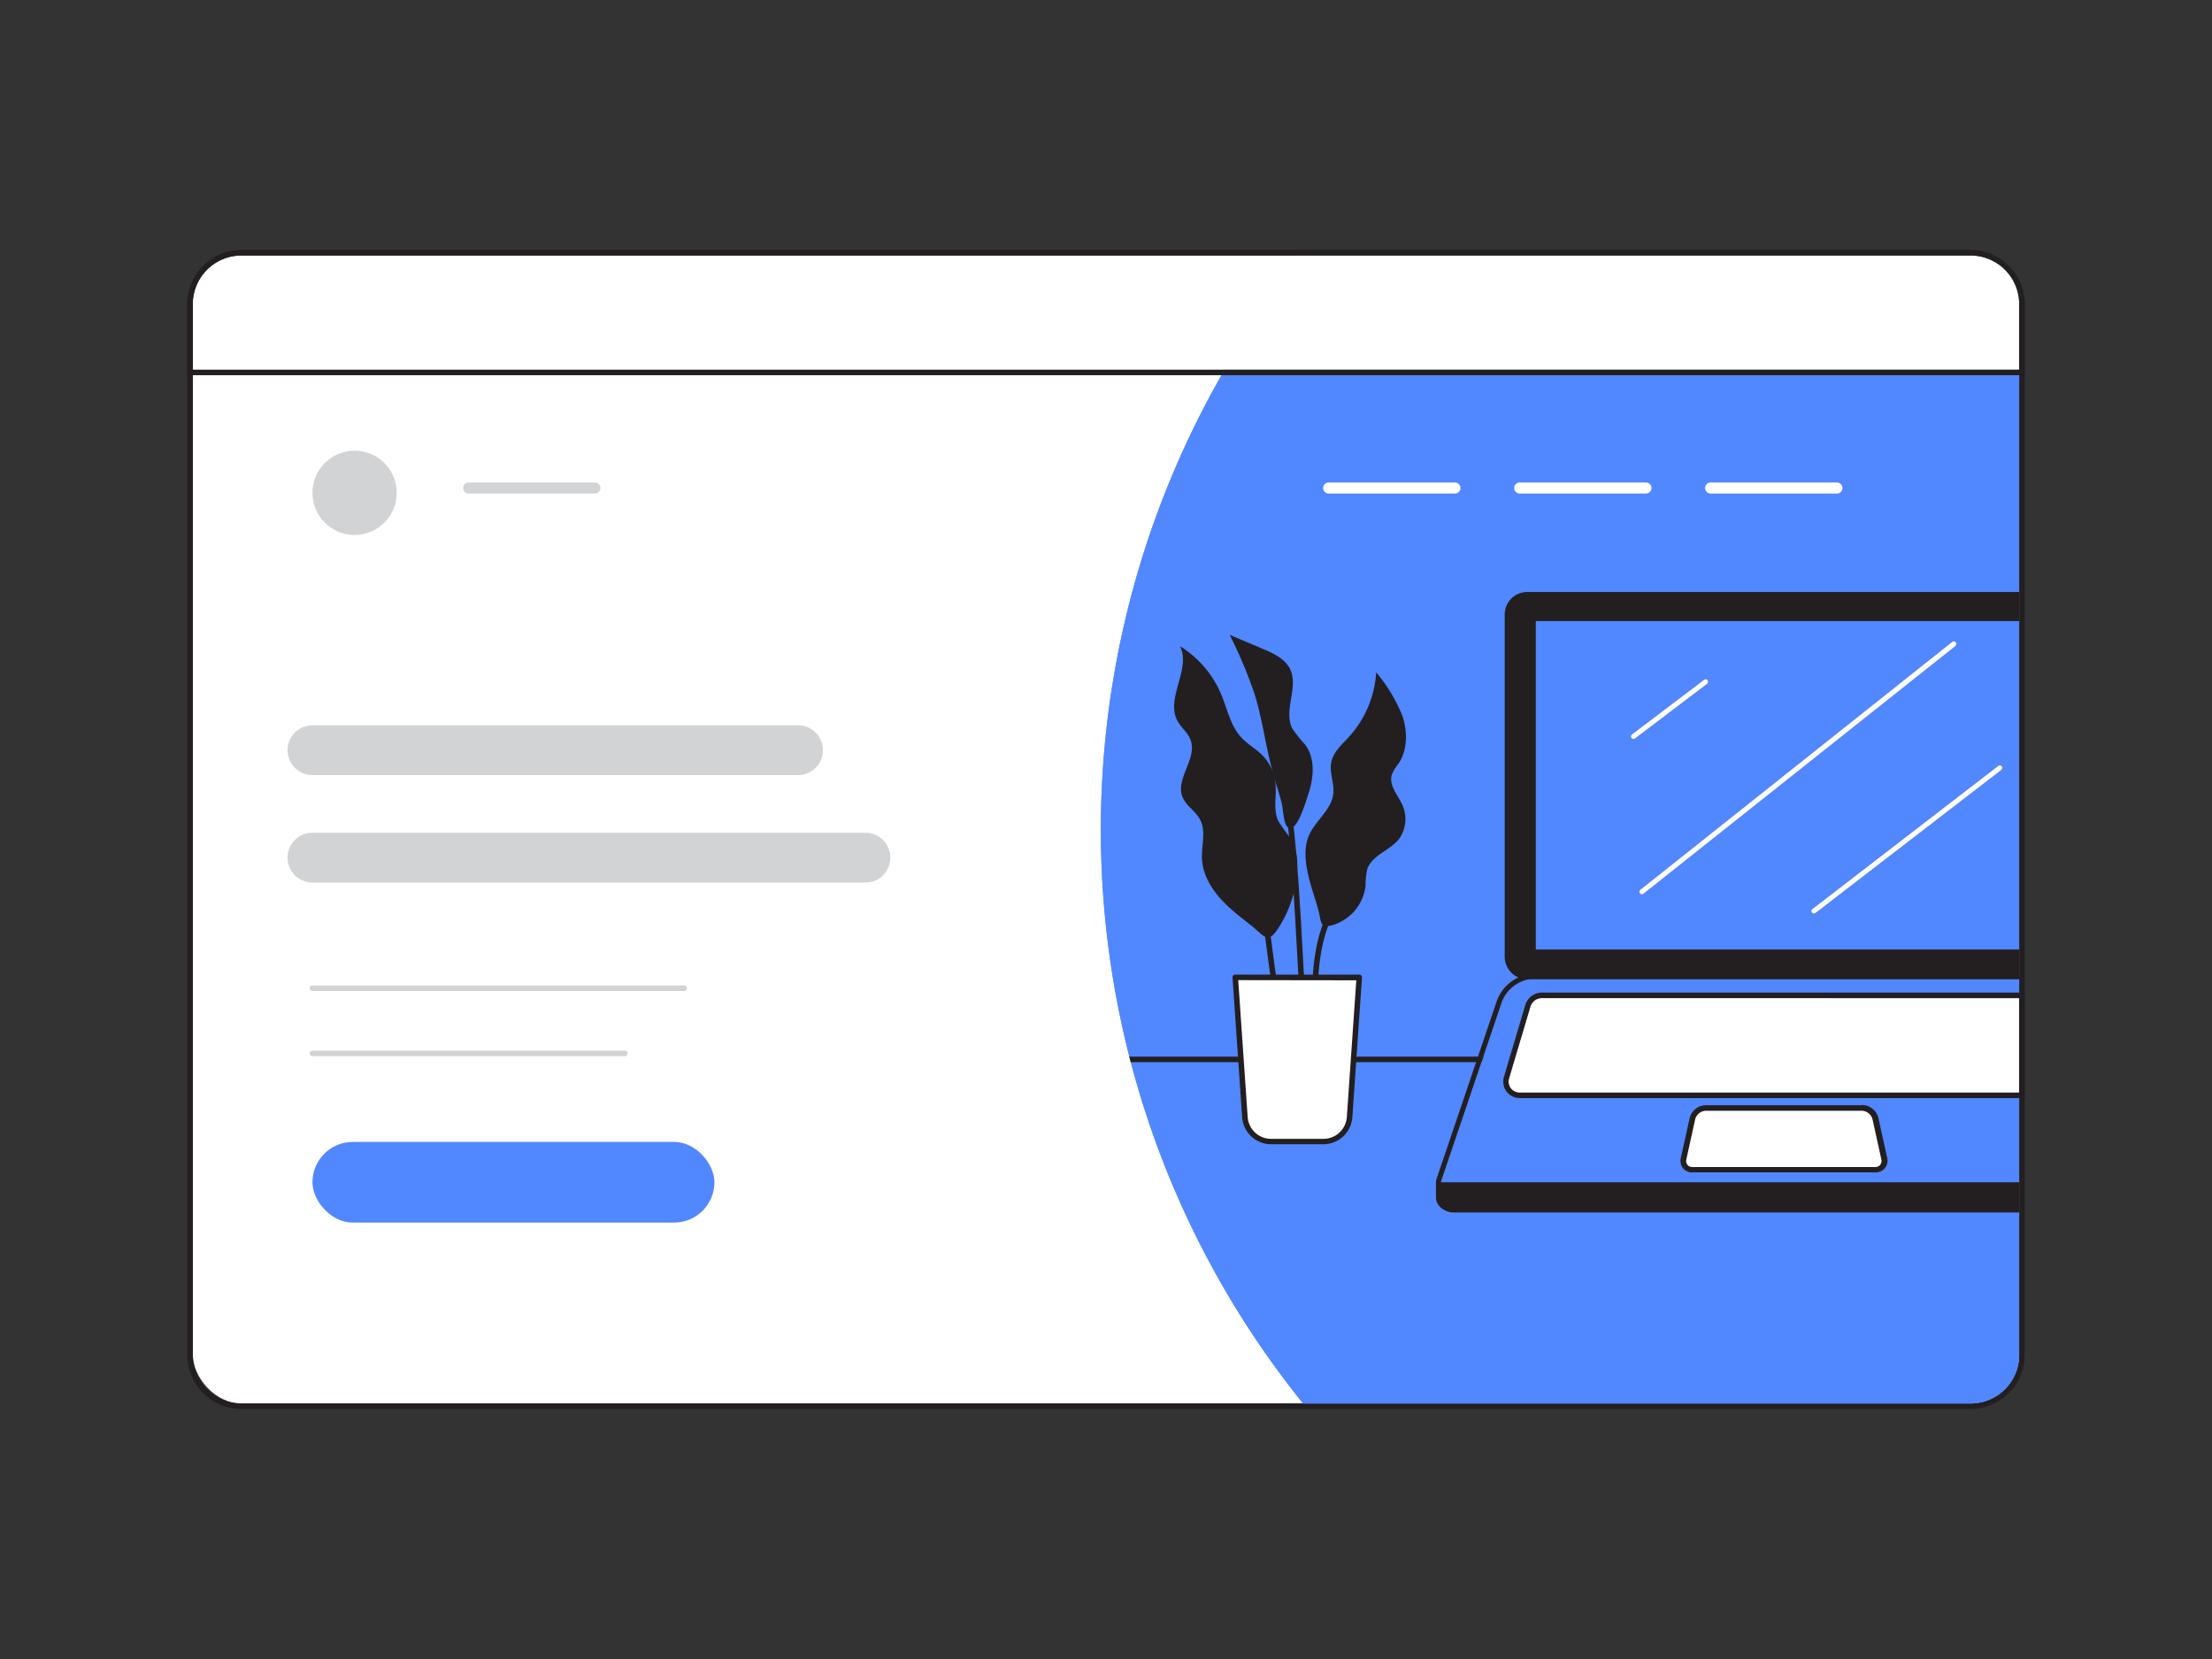 <svg xmlns="http://www.w3.org/2000/svg" viewBox="0 0 400 300"><rect x="0" y="0" width="400" height="300" fill="#333333" stroke="none"/><g id="_246_landing_page_flatline" data-name="#246_landing_page_flatline"><rect x="34.87" y="46.21" width="330.26" height="207.58" rx="8.79" fill="#fff"/><path d="M356.34,46.21A8.78,8.78,0,0,1,365.13,55V245a8.78,8.78,0,0,1-8.79,8.79H43.66A8.78,8.78,0,0,1,34.87,245V55a8.78,8.78,0,0,1,8.79-8.79H356.34m0-1H43.66A9.8,9.8,0,0,0,33.87,55V245a9.8,9.8,0,0,0,9.79,9.79H356.34a9.8,9.8,0,0,0,9.79-9.79V55a9.8,9.8,0,0,0-9.79-9.79Z" fill="#231f20"/><path d="M365.13,55V245a8.78,8.78,0,0,1-8.79,8.79H235.64a165.57,165.57,0,0,1,0-207.58h120.7A8.78,8.78,0,0,1,365.13,55Z" fill="#5187ff"/><path d="M365.13,55V245a8.78,8.78,0,0,1-8.79,8.79H235.64a164.87,164.87,0,0,1-31.17-61.72c-.05-.17-.09-.33-.13-.5s-.09-.33-.13-.5A165.85,165.85,0,0,1,235.64,46.21h120.7A8.78,8.78,0,0,1,365.13,55Z" fill="#5187ff"/><path d="M268.25,191.07l-.17.5-.17.5H204.47c-.05-.17-.09-.33-.13-.5s-.09-.33-.13-.5Z" fill="#231f20"/><path d="M308.7,123.66l-13,9.85a.46.46,0,1,1-.55-.73l13-9.85a.44.44,0,0,1,.64.09A.46.46,0,0,1,308.7,123.66Z" fill="#5187ff"/><path d="M296.54,161.55a.46.46,0,0,1,.07-.64L353,116.09a.46.46,0,1,1,.57.72l-56.43,44.81a.42.42,0,0,1-.28.1A.46.46,0,0,1,296.54,161.55Z" fill="#5187ff"/><path d="M327.66,165a.45.45,0,0,1,.08-.64l33.61-25.89a.46.46,0,0,1,.64.09.47.47,0,0,1-.08.64L328.3,165.1a.45.45,0,0,1-.64-.08Z" fill="#5187ff"/><path d="M278.82,180.5h86.31v17.08H274.78a2,2,0,0,1-1.59-.79,2,2,0,0,1-.31-1.75l3.86-13A2.15,2.15,0,0,1,278.82,180.5Z" fill="#5187ff"/><path d="M365.13,213.79v5.46H262.76c-1.46,0-3.09-1.19-3.09-2.64v-2.82Z" fill="#231f20"/><path d="M365.13,180.5v17.08H274.78a2,2,0,0,1-1.59-.79,2,2,0,0,1-.31-1.75l.88-3,.15-.5.15-.5,2.68-9a2.15,2.15,0,0,1,2.08-1.55Z" fill="#fff"/><path d="M365.13,180.5v17.08H274.78a2,2,0,0,1-1.59-.79,2,2,0,0,1-.31-1.75l.88-3,.15-.5.15-.5,2.68-9a2.15,2.15,0,0,1,2.08-1.55h86.31m1-1H278.82a3.13,3.13,0,0,0-3,2.27l-2.68,9-.15.49-.15.5-.88,3a3,3,0,0,0,.47,2.63,3,3,0,0,0,2.39,1.19h91.35V179.5Z" fill="#231f20"/><path d="M365.13,176.1V177H277.72a5.32,5.32,0,0,0-.69,0,6.55,6.55,0,0,0-5.53,4.41l-3.25,9.6-.17.5-.17.5-7.25,21.4a1.34,1.34,0,0,0-.08.32v0a1.49,1.49,0,0,0,0,.19,1.68,1.68,0,0,0,1.68,1.67H365.13v.92H262.25a2.6,2.6,0,0,1-2.13-1.11,2.53,2.53,0,0,1-.45-1.35.57.57,0,0,1,0-.13,1.7,1.7,0,0,1,0-.22v0a2.58,2.58,0,0,1,.12-.56l7.15-21.11.17-.5.17-.5,3.35-9.9a7.47,7.47,0,0,1,4-4.4,4,4,0,0,1,.75-.29,7.23,7.23,0,0,1,2.32-.38Z" fill="#231f20"/><path d="M306,211.54a1.57,1.57,0,0,1-1.25-.6,1.62,1.62,0,0,1-.31-1.33l1.59-7.22a2.57,2.57,0,0,1,2.53-2h28.11a2.57,2.57,0,0,1,2.53,2l1.59,7.21a1.61,1.61,0,0,1-1.56,1.94Z" fill="#fff"/><path d="M338.67,202.5a2.07,2.07,0,0,0-2-1.64H308.52a2.07,2.07,0,0,0-2,1.64l-1.59,7.21a1.09,1.09,0,0,0,.22.92,1.06,1.06,0,0,0,.85.41h33.23a1.1,1.1,0,0,0,1.07-1.33Z" fill="#fff"/><path d="M336.63,200.86a2.07,2.07,0,0,1,2,1.64l1.59,7.21a1.1,1.1,0,0,1-1.07,1.33H306a1.06,1.06,0,0,1-.85-.41,1.09,1.09,0,0,1-.22-.92l1.59-7.21a2.07,2.07,0,0,1,2-1.64h28.11m0-1H308.52a3.07,3.07,0,0,0-3,2.43l-1.59,7.2a2.12,2.12,0,0,0,.42,1.77A2.05,2.05,0,0,0,306,212h33.23a2.08,2.08,0,0,0,1.63-.78,2.11,2.11,0,0,0,.42-1.76l-1.59-7.22a3.07,3.07,0,0,0-3-2.42Z" fill="#231f20"/><path d="M308.7,123.66l-13,9.85a.46.46,0,1,1-.55-.73l13-9.85a.44.44,0,0,1,.64.09A.46.46,0,0,1,308.7,123.66Z" fill="#231f20"/><path d="M296.54,161.55a.46.46,0,0,1,.07-.64L353,116.09a.46.46,0,1,1,.57.72l-56.43,44.81a.42.42,0,0,1-.28.1A.46.46,0,0,1,296.54,161.55Z" fill="#231f20"/><path d="M327.66,165a.45.45,0,0,1,.08-.64l33.61-25.89a.46.46,0,0,1,.64.09.47.47,0,0,1-.08.64L328.3,165.1a.45.45,0,0,1-.64-.08Z" fill="#231f20"/><path d="M365.13,107.55v4.76H277.72V171.7h87.41v4.86h-89a3.87,3.87,0,0,1-.77-.08,3.59,3.59,0,0,1-2.8-3.5V111.13a3.57,3.57,0,0,1,3.57-3.58Z" fill="#231f20"/><path d="M276.17,107.05a4.08,4.08,0,0,0-4.07,4.08V173a4.11,4.11,0,0,0,2.55,3.79,7,7,0,0,0,.69.21h0a4.38,4.38,0,0,0,.82.08h89v-1h-89A3.07,3.07,0,0,1,273.1,173V111.13a3.07,3.07,0,0,1,3.07-3.08h89v-1Z" fill="#231f20"/><path d="M308.7,123.66l-13,9.85a.46.46,0,1,1-.55-.73l13-9.85a.44.44,0,0,1,.64.09A.46.46,0,0,1,308.7,123.66Z" fill="#5187ff"/><path d="M353.61,116.81l-56.43,44.81a.42.42,0,0,1-.28.1.46.46,0,0,1-.29-.81L353,116.09a.46.46,0,1,1,.57.72Z" fill="#5187ff"/><path d="M362,138.58a.47.47,0,0,1-.08.64L328.3,165.1a.45.45,0,0,1-.64-.08.45.45,0,0,1,.08-.64l33.61-25.89A.46.46,0,0,1,362,138.58Z" fill="#5187ff"/><path d="M353.61,116.81l-56.43,44.81a.42.42,0,0,1-.28.1.46.46,0,0,1-.29-.81L353,116.09a.46.46,0,1,1,.57.72Z" fill="#fff"/><path d="M361.91,139.22,328.3,165.1a.45.45,0,0,1-.64-.08.45.45,0,0,1,.08-.64l33.61-25.89a.46.46,0,0,1,.64.09A.47.47,0,0,1,361.91,139.22Z" fill="#fff"/><path d="M308.7,123.66l-13,9.85a.46.46,0,1,1-.55-.73l13-9.85a.44.44,0,0,1,.64.09A.46.46,0,0,1,308.7,123.66Z" fill="#fff"/><path d="M365.13,55V66.85H34.87V55a8.78,8.78,0,0,1,8.79-8.79H356.34A8.78,8.78,0,0,1,365.13,55Z" fill="#fff"/><path d="M356.34,46.21A8.78,8.78,0,0,1,365.13,55V66.85H34.87V55a8.78,8.78,0,0,1,8.79-8.79H356.34m0-1H43.66A9.8,9.8,0,0,0,33.87,55V67.85H366.13V55a9.8,9.8,0,0,0-9.79-9.79Z" fill="#231f20"/><path d="M263.1,89.25H240.27a1,1,0,1,1,0-2H263.1a1,1,0,0,1,0,2Z" fill="#fff"/><path d="M297.64,89.25H274.81a1,1,0,0,1,0-2h22.83a1,1,0,0,1,0,2Z" fill="#fff"/><path d="M332.17,89.25H309.34a1,1,0,0,1,0-2h22.83a1,1,0,0,1,0,2Z" fill="#fff"/><path d="M144.31,140.16H56.5a4.5,4.5,0,0,1,0-9h87.81a4.5,4.5,0,0,1,0,9Z" fill="#d1d3d4"/><path d="M156.49,159.59H56.5a4.5,4.5,0,0,1,0-9h100a4.5,4.5,0,0,1,0,9Z" fill="#d1d3d4"/><path d="M123.74,179.2H56.5a.5.5,0,0,1-.5-.5.5.5,0,0,1,.5-.5h67.24a.5.5,0,0,1,.5.5A.5.5,0,0,1,123.74,179.2Z" fill="#d1d3d4"/><path d="M113,191H56.5a.5.5,0,0,1-.5-.5.5.5,0,0,1,.5-.5H113a.5.5,0,0,1,.5.5A.51.51,0,0,1,113,191Z" fill="#d1d3d4"/><rect x="56.5" y="206.5" width="72.69" height="14.58" rx="7.29" fill="#5187ff"/><path d="M107.58,89.25H84.75a1,1,0,0,1,0-2h22.83a1,1,0,0,1,0,2Z" fill="#d1d3d4"/><circle cx="64.12" cy="89.12" r="7.62" fill="#d1d3d4"/><path d="M234.57,156.87a9.54,9.54,0,0,0-1.09-5.14,38.33,38.33,0,0,1-2.31-3.25c-1-2.09-.29-4.54-.52-6.84a8.49,8.49,0,0,0-2.4-5.09c-1.2-1.21-2.74-2-3.88-3.3-1.88-2.08-2.42-5-3.49-7.58a18.87,18.87,0,0,0-7.5-8.82c2.05,4.11-2.61,9.34-.5,13.43.67,1.29,2,2.24,2.44,3.61,1.18,3.31-2.77,6.9-1.5,10.18.63,1.64,2.38,2.59,3.2,4.15,1.1,2.09.24,4.64.33,7,.12,3.26,2.11,6.18,4.47,8.44,1.47,1.42,3.11,2.63,4.7,3.91,1.9,1.52,2.7,3.12,4.37.67A21,21,0,0,0,234.57,156.87Z" fill="#231f20"/><path d="M236.69,158.74c-.61-2.53-1-5.27,0-7.65,1.17-2.7,4.07-4.61,4.41-7.53.23-1.91-.75-3.84-.36-5.73s1.92-3.18,3.19-4.57a19.1,19.1,0,0,0,4.93-11.68,29.06,29.06,0,0,1,4.7,7.77c1,2.87,1,6.25-.68,8.77a7.56,7.56,0,0,0-1.19,1.95c-.58,1.85,1,3.59,1.84,5.36a6.16,6.16,0,0,1-.58,6.33c-1.67,2.08-4.89,2.89-5.71,5.43a12.57,12.57,0,0,0-.29,2.88,8.44,8.44,0,0,1-6.08,7.25c-2,.48-1.94-.3-2.29-2C238.08,163.12,237.23,161,236.69,158.74Z" fill="#231f20"/><path d="M230.4,140.56c-1.4-4.85-2-9.92-3.44-14.76a80.64,80.64,0,0,0-4.6-11l6,2.54c1.93.81,4,1.77,4.93,3.66,1.58,3.28-1.26,7.49.4,10.74a27.33,27.33,0,0,0,2.39,3c1.77,2.49,1.5,5.91.52,8.81-.41,1.24-2.24,7.69-3.87,5.9-.65-.72-.71-3.39-1-4.37C231.36,143.56,230.84,142.08,230.4,140.56Z" fill="#231f20"/><path d="M233.71,205.06c-1.19-7.94-5-35.9-5-36.19l1-.13c0,.28,3.8,28.24,5,36.17Z" fill="#231f20"/><path d="M236.47,194.12l-.95-.32c1.3-3.86,1.45-8.05,1.62-12.48.21-5.61.43-11.4,3.13-16.56l.89.47c-2.6,5-2.81,10.63-3,16.13C238,185.67,237.81,190.12,236.47,194.12Z" fill="#231f20"/><path d="M236.05,194.08c-.71-7.3-1.09-14.47-1.47-21.41-.45-8.25-.91-16.79-1.9-25.36l1-.11c1,8.6,1.46,17.15,1.91,25.41.37,6.93.76,14.1,1.46,21.37Z" fill="#231f20"/><path d="M223.38,176.74h22.41L244.05,202a4.72,4.72,0,0,1-4.72,4.4h-9.49a4.73,4.73,0,0,1-4.72-4.4Z" fill="#fff"/><path d="M239.33,206.91h-9.49a5.25,5.25,0,0,1-5.22-4.87l-1.74-25.27a.51.51,0,0,1,.13-.37.52.52,0,0,1,.37-.16h22.41a.5.5,0,0,1,.5.53L244.55,202A5.25,5.25,0,0,1,239.33,206.91Zm-15.42-29.67L225.62,202a4.24,4.24,0,0,0,4.22,3.94h9.49a4.24,4.24,0,0,0,4.22-3.94l1.71-24.73Z" fill="#231f20"/></g></svg>